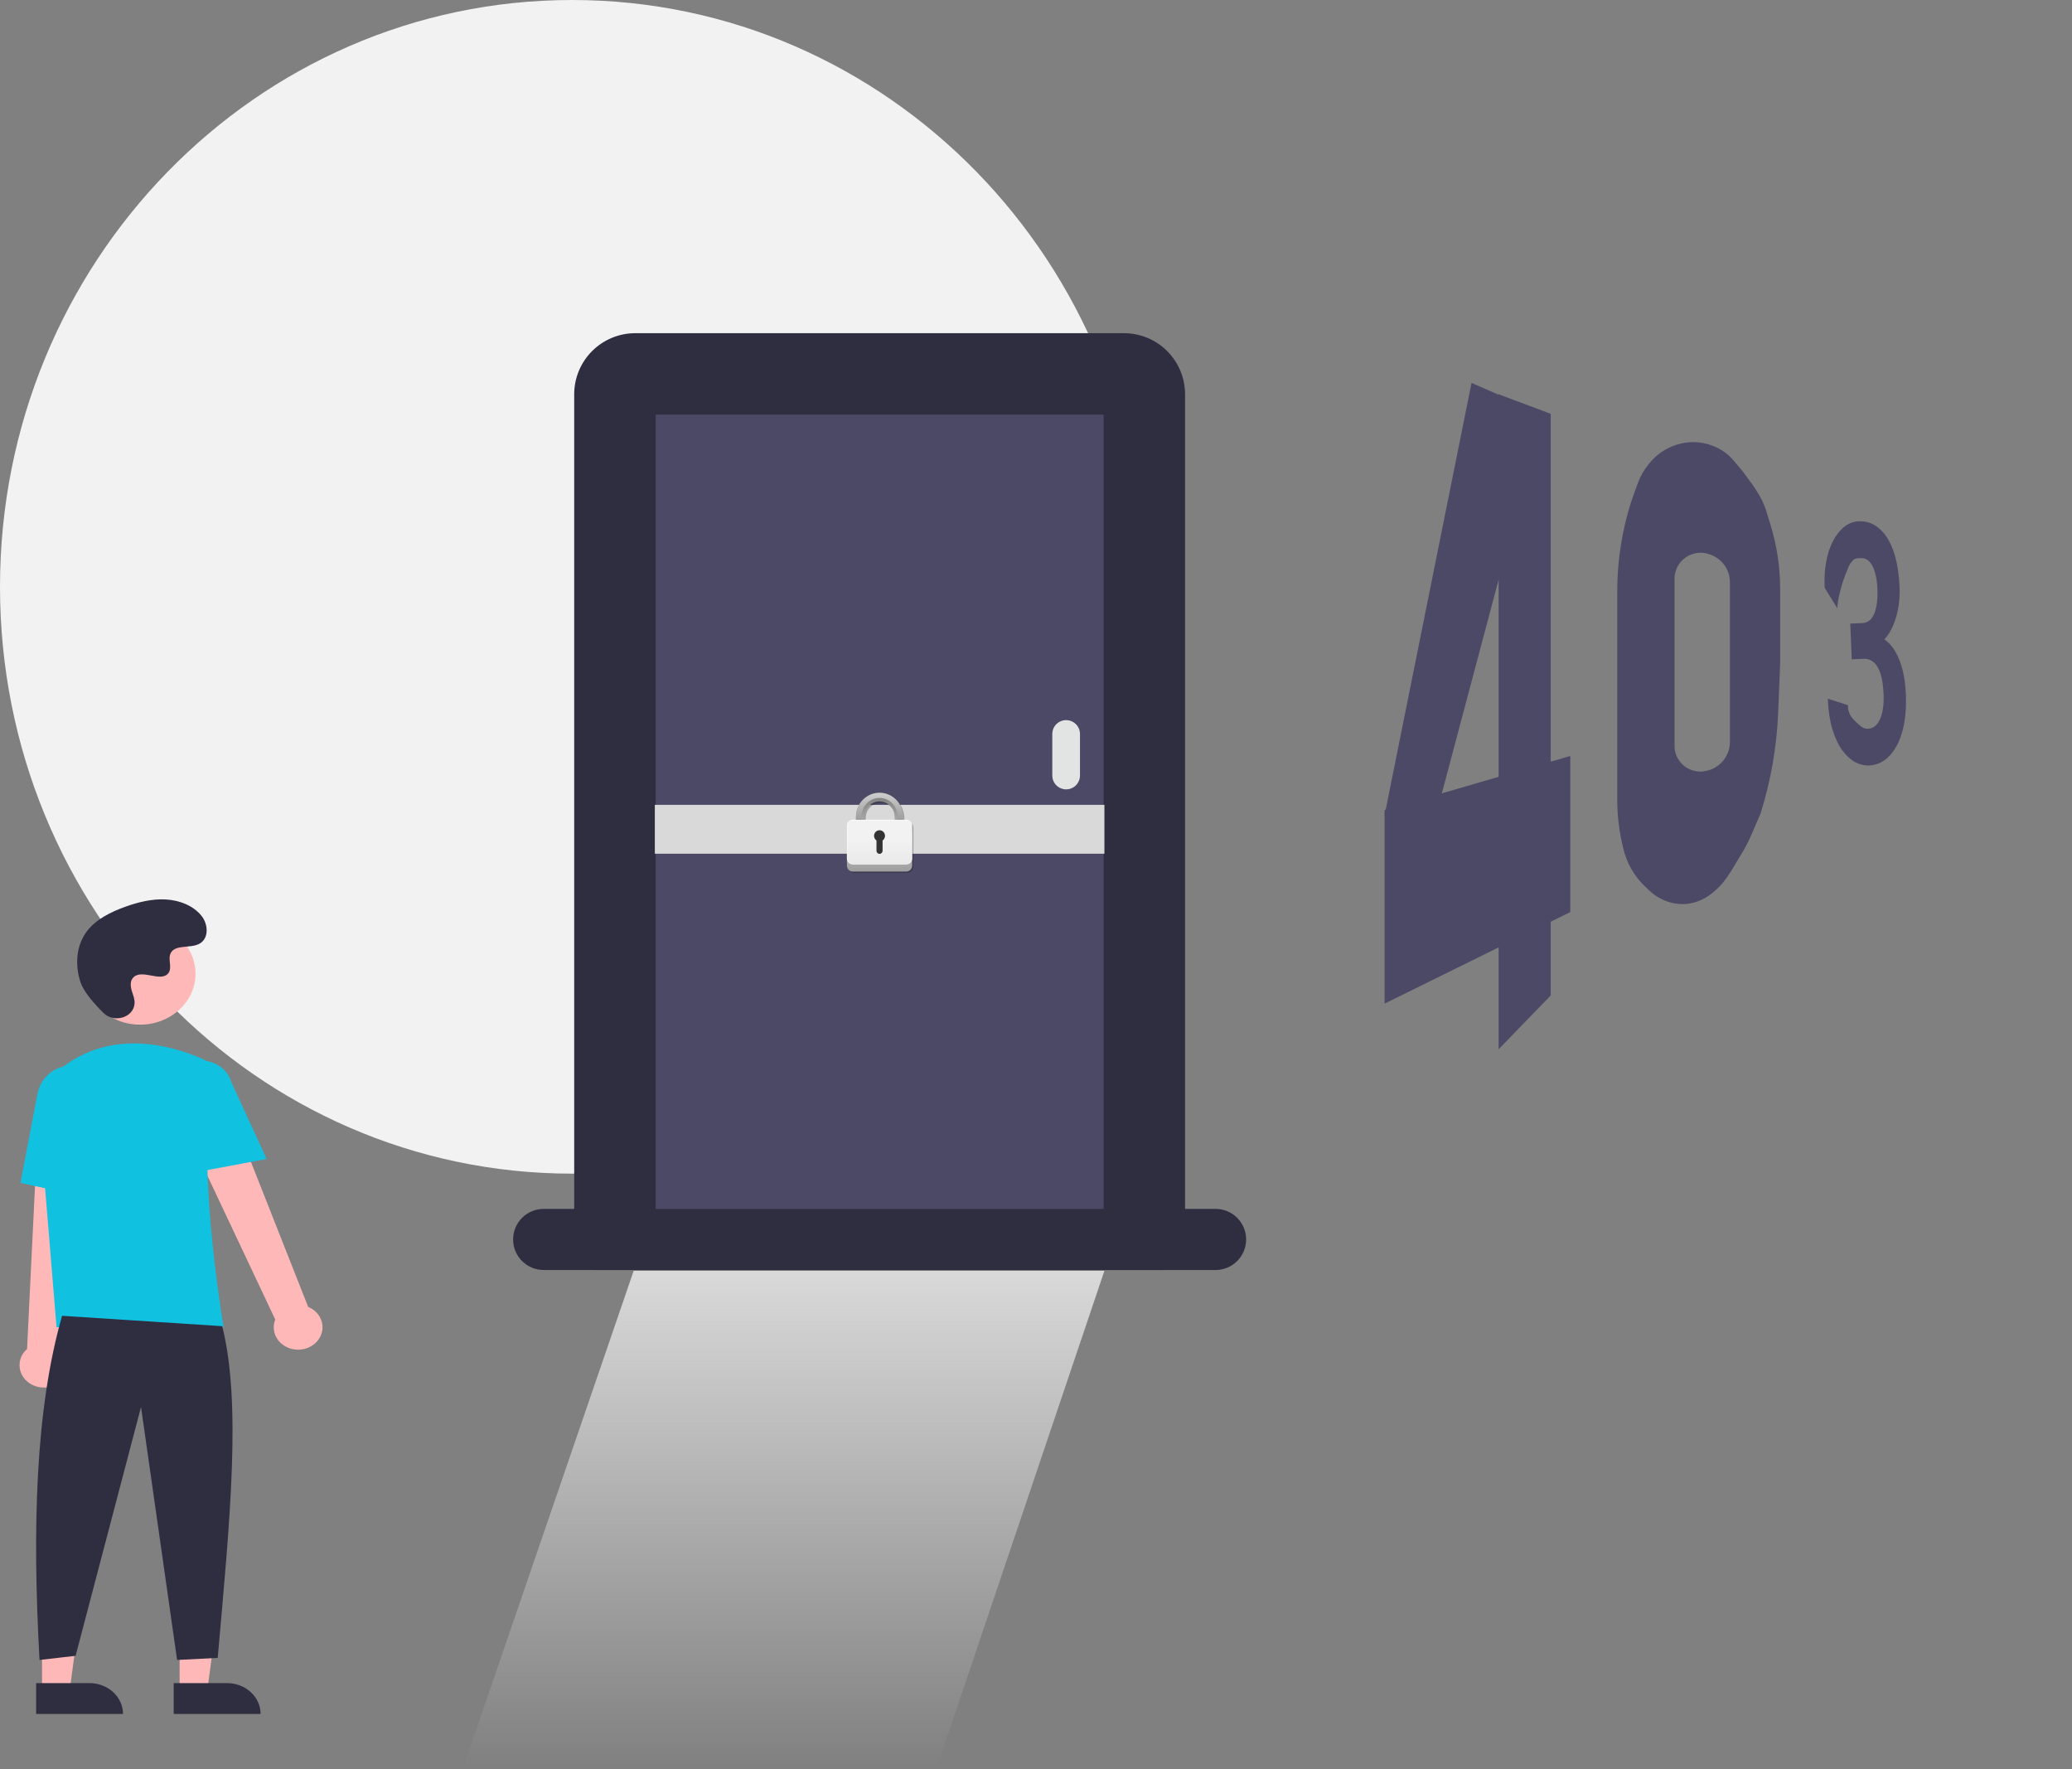 <svg width="636" height="543" viewBox="0 0 636 543" fill="none" xmlns="http://www.w3.org/2000/svg">
<rect x="0" y="0" width="636" height="543" fill="#808080" stroke="none"/>
<path d="M175.596 360.18C272.575 360.18 351.192 279.551 351.192 180.09C351.192 80.629 272.575 0 175.596 0C78.617 0 0 80.629 0 180.09C0 279.551 78.617 360.18 175.596 360.18Z" fill="#F2F2F2"/>
<path d="M357.5 389.75H182.5C180.842 389.75 179.253 389.092 178.081 387.919C176.908 386.747 176.25 385.158 176.25 383.5V121C176.25 116.027 178.225 111.258 181.742 107.742C185.258 104.225 190.027 102.25 195 102.25H345C349.973 102.25 354.742 104.225 358.258 107.742C361.775 111.258 363.75 116.027 363.75 121V383.5C363.75 385.158 363.092 386.747 361.919 387.919C360.747 389.092 359.158 389.75 357.5 389.75Z" fill="#2F2E41"/>
<path d="M338.75 127.25H201.25V383.5H338.75V127.25Z" fill="#4B4966"/>
<path d="M373.125 371H166.875C161.697 371 157.5 375.197 157.5 380.375C157.5 385.553 161.697 389.75 166.875 389.75H373.125C378.303 389.75 382.5 385.553 382.5 380.375C382.5 375.197 378.303 371 373.125 371Z" fill="#2F2E41"/>
<path d="M327.25 242.25C326.123 242.25 325.042 241.802 324.245 241.005C323.448 240.208 323 239.127 323 238V225.25C323 224.123 323.448 223.042 324.245 222.245C325.042 221.448 326.123 221 327.25 221C328.377 221 329.458 221.448 330.255 222.245C331.052 223.042 331.5 224.123 331.5 225.25V238C331.5 239.127 331.052 240.208 330.255 241.005C329.458 241.802 328.377 242.25 327.25 242.25Z" fill="#E2E3E3"/>
<rect x="201" y="247" width="138" height="15" fill="#D9D9D9"/>
<path opacity="0.3" d="M280.032 252.884C279.677 252.348 279.077 251.996 278.396 251.996H277.591V251.098C277.591 247.03 274.349 243.721 270.363 243.721C266.378 243.721 263.135 247.03 263.135 251.098V251.996H262.33C261.241 251.996 260.357 252.898 260.357 254.01V256.218V263.677V265.886C260.357 266.998 261.241 267.899 262.33 267.899H278.396C279.486 267.899 280.369 266.998 280.369 265.886V263.677V256.218V254.01C280.369 253.593 280.245 253.205 280.032 252.884ZM270.363 246.371C272.917 246.371 274.994 248.492 274.994 251.098V251.996H265.732V251.098C265.732 248.492 267.809 246.371 270.363 246.371Z" fill="#1A1A1A"/>
<path d="M278.198 267.474H261.747C260.764 267.474 259.967 266.66 259.967 265.657V255.596C259.967 254.593 260.764 253.779 261.747 253.779H278.198C279.181 253.779 279.978 254.593 279.978 255.596V265.657C279.978 266.66 279.181 267.474 278.198 267.474Z" fill="url(#paint0_linear_2424_10779)"/>
<path d="M278.198 265.265H261.747C260.764 265.265 259.967 264.451 259.967 263.448V253.387C259.967 252.384 260.764 251.57 261.747 251.57H278.198C279.181 251.57 279.978 252.384 279.978 253.387V263.448C279.978 264.451 279.181 265.265 278.198 265.265Z" fill="white"/>
<path d="M261.747 265.106C260.852 265.106 260.123 264.362 260.123 263.448V253.388C260.123 252.474 260.852 251.73 261.747 251.73H278.198C279.094 251.73 279.822 252.474 279.822 253.388V263.448C279.822 264.362 279.094 265.106 278.198 265.106H261.747Z" fill="url(#paint1_linear_2424_10779)"/>
<path d="M271.654 256.512C271.654 255.564 270.901 254.795 269.972 254.795C269.042 254.795 268.289 255.564 268.289 256.512C268.289 257.107 268.586 257.632 269.037 257.94V261.086C269.037 261.613 269.455 262.04 269.971 262.04C270.488 262.04 270.906 261.613 270.906 261.086V257.94C271.357 257.632 271.654 257.107 271.654 256.512Z" fill="#333333"/>
<path d="M277.201 251.571H274.604V250.672C274.604 248.066 272.526 245.945 269.972 245.945C267.419 245.945 265.341 248.066 265.341 250.672V251.571H262.744V250.672C262.744 246.604 265.987 243.295 269.972 243.295C273.958 243.295 277.201 246.604 277.201 250.672V251.571H277.201Z" fill="url(#paint2_linear_2424_10779)"/>
<path d="M269.972 243.295C265.987 243.295 262.744 246.604 262.744 250.672V251.571H264.43V250.542C264.43 247.423 266.916 244.885 269.972 244.885C273.029 244.885 275.515 247.423 275.515 250.542V251.571H277.201V250.672C277.201 246.604 273.958 243.295 269.972 243.295Z" fill="url(#paint3_linear_2424_10779)"/>
<path d="M55.138 518.757H63.626L67.664 488.67L55.136 488.671L55.138 518.757Z" fill="#FFB8B8"/>
<path d="M69.687 516.527H53.318V525.999H79.994C79.994 524.755 79.728 523.524 79.21 522.374C78.692 521.225 77.932 520.181 76.975 519.302C76.018 518.422 74.882 517.724 73.632 517.248C72.381 516.772 71.041 516.527 69.687 516.527Z" fill="#2F2E41"/>
<path d="M12.903 518.757H21.391L25.43 488.67L12.902 488.671L12.903 518.757Z" fill="#FFB8B8"/>
<path d="M27.455 516.527H11.085V525.999H37.762C37.762 524.755 37.495 523.524 36.977 522.374C36.459 521.225 35.7 520.181 34.743 519.302C33.786 518.422 32.65 517.724 31.399 517.248C30.149 516.772 28.808 516.527 27.455 516.527Z" fill="#2F2E41"/>
<path d="M97.716 411.157C98.327 410.33 98.733 409.39 98.906 408.404C99.078 407.417 99.013 406.408 98.716 405.447C98.418 404.486 97.895 403.596 97.182 402.841C96.47 402.086 95.587 401.484 94.594 401.077L65.74 327.992L51.542 335.113L84.487 404.955C83.853 406.533 83.871 408.27 84.538 409.837C85.204 411.404 86.473 412.692 88.104 413.456C89.735 414.221 91.614 414.409 93.386 413.985C95.157 413.561 96.698 412.555 97.716 411.157Z" fill="#FFB8B8"/>
<path d="M17.238 424.893C18.181 424.396 18.995 423.715 19.62 422.897C20.246 422.08 20.67 421.147 20.861 420.163C21.052 419.18 21.006 418.169 20.726 417.204C20.446 416.238 19.939 415.341 19.241 414.575L28.18 337.264L12.022 337.942L8.307 413.988C6.984 415.151 6.172 416.719 6.023 418.396C5.875 420.073 6.401 421.741 7.502 423.086C8.603 424.43 10.202 425.356 11.996 425.689C13.791 426.022 15.656 425.739 17.238 424.893Z" fill="#FFB8B8"/>
<path d="M43.015 314.455C33.623 314.455 26.01 307.459 26.01 298.828C26.01 290.198 33.623 283.201 43.015 283.201C52.406 283.201 60.02 290.198 60.02 298.828C60.02 307.459 52.406 314.455 43.015 314.455Z" fill="#FFB8B8"/>
<path d="M17.349 407.308H68.615L68.553 406.941C68.461 406.393 59.417 351.944 66.088 334.131C66.757 332.38 66.698 330.464 65.922 328.751C65.147 327.038 63.709 325.649 61.886 324.852C52.351 320.725 34.048 315.644 18.6 327.975C16.327 329.82 14.552 332.125 13.415 334.708C12.278 337.292 11.811 340.083 12.051 342.861L17.349 407.308Z" fill="#11C1E0"/>
<path d="M58.769 359.991L81.85 355.688L71.031 332.128C70.383 329.846 68.778 327.893 66.566 326.698C64.353 325.502 61.716 325.162 59.231 325.751C56.746 326.341 54.618 327.812 53.312 329.842C52.006 331.872 51.629 334.295 52.264 336.58L58.769 359.991Z" fill="#11C1E0"/>
<path d="M29.207 367.982L30.595 338.752C31.647 333.257 28.224 328.062 22.96 327.213C17.695 326.367 12.553 330.178 11.496 335.714L6.281 363.027L29.207 367.982Z" fill="#11C1E0"/>
<path d="M19.053 403.809C10.804 432.68 9.904 469.387 12.13 509.427L23.207 508.154L43.285 431.804L54.363 509.427L66.825 508.791C70.548 466.779 74.173 430.712 68.209 406.99L19.053 403.809Z" fill="#2F2E41"/>
<path d="M31.813 310.906C34.986 314.012 40.877 312.344 41.29 308.102C41.323 307.773 41.321 307.441 41.283 307.112C41.07 305.233 39.889 303.527 40.172 301.543C40.236 301.049 40.436 300.578 40.753 300.175C43.281 297.065 49.215 301.567 51.601 298.751C53.064 297.024 51.344 294.305 52.467 292.375C53.949 289.828 58.337 291.084 61.089 289.689C64.151 288.137 63.968 283.82 61.953 281.194C59.494 277.991 55.184 276.282 50.928 276.036C46.672 275.789 42.445 276.847 38.471 278.27C33.956 279.887 29.479 282.121 26.701 285.77C23.322 290.207 22.997 296.171 24.687 301.359C25.715 304.515 29.223 308.37 31.813 310.906Z" fill="#2F2E41"/>
<path d="M194.505 390H339L287.355 543H142L194.505 390Z" fill="url(#paint4_linear_2424_10779)"/>
<path d="M425 248.582L482 232V279.903L425 308V248.582Z" fill="#4B4966"/>
<path d="M459.998 121L475.998 127V305.5L459.998 322V121Z" fill="#4B4966"/>
<path d="M451.688 117.508L473.522 127.045L439.03 256.797L424.986 250.258L451.688 117.508Z" fill="#4B4966"/>
<path fill-rule="evenodd" clip-rule="evenodd" d="M506.077 142.433C504.649 144.151 503.528 146.101 502.761 148.198L501.67 151.18C500.172 155.274 499.002 159.481 498.17 163.76L498.064 164.303C496.97 169.925 496.42 175.64 496.42 181.368V203.463V240.369V245.474C496.42 249.981 496.923 254.475 497.92 258.87L498.217 260.182C499.009 263.672 500.613 266.979 502.846 269.776C503.554 270.662 504.338 271.508 505.17 272.279L506.437 273.455C508.072 274.97 510.022 276.104 512.148 276.775L512.286 276.819C513.206 277.11 514.154 277.302 515.115 277.394C517.604 277.631 520.111 277.183 522.364 276.098L522.542 276.012C523.541 275.531 524.48 274.936 525.343 274.24L525.929 273.767C527.58 272.434 529.019 270.858 530.196 269.092L531.42 267.256L534.42 262.256L534.469 262.176C535.685 260.198 536.754 258.135 537.67 256.002L540.42 249.595C543.573 239.558 545.385 229.149 545.808 218.637L546.42 203.463V180.848C546.42 174.093 545.409 167.375 543.42 160.919L541.92 156.049L540.92 153.651C539.921 151.724 538.774 149.878 537.487 148.131L534.92 144.644L532.17 141.377C530.369 139.237 528.029 137.618 525.393 136.688L525.194 136.618C521.774 135.411 518.051 135.367 514.604 136.495L514.373 136.571C511.3 137.576 508.574 139.428 506.507 141.915L506.077 142.433ZM518.759 170.315C515.866 171.598 514 174.465 514 177.63V228.903C514 232.514 516.452 235.664 519.953 236.551C521.12 236.846 522.34 236.871 523.518 236.622L523.79 236.565C527.993 235.678 531 231.969 531 227.674V178.671C531 174.917 528.661 171.561 525.14 170.26L524.773 170.125C522.82 169.403 520.663 169.472 518.759 170.315Z" fill="#4B4966"/>
<path d="M567.937 191.374L571.575 191.221C572.74 191.172 573.683 190.715 574.405 189.849C575.124 188.95 575.633 187.725 575.931 186.175C576.243 184.59 576.356 182.764 576.269 180.695C576.191 178.826 575.949 177.181 575.542 175.761C575.15 174.307 574.591 173.193 573.864 172.422C573.136 171.616 572.245 171.236 571.189 171.28C570.355 171.315 569.402 171.262 568.723 171.993C568.044 172.723 567.428 173.62 567.056 174.906C565.176 178.976 563.896 184.874 563.971 186.676L560.068 180.37C559.901 176.366 560.259 172.858 561.142 169.845C562.042 166.832 563.315 164.456 564.961 162.715C566.608 160.975 568.463 160.062 570.527 159.975C572.858 159.877 574.931 160.593 576.746 162.122C578.56 163.617 580.019 165.879 581.124 168.908C582.229 171.937 582.877 175.721 583.067 180.26C583.163 182.562 583.005 184.809 582.592 186.999C582.177 189.156 581.534 191.122 580.662 192.897C579.804 194.638 578.727 196.053 577.431 197.144C576.135 198.201 574.652 198.764 572.982 198.834L568.257 199.032L568.116 195.654L567.937 191.374ZM568.396 202.336L568.116 195.654L572.808 194.679C574.682 194.601 576.347 194.983 577.802 195.824C579.257 196.666 580.501 197.918 581.533 199.579C582.564 201.208 583.371 203.163 583.956 205.445C584.539 207.694 584.889 210.203 585.005 212.973C585.147 216.377 584.967 219.426 584.465 222.122C583.961 224.784 583.189 227.056 582.147 228.938C581.122 230.82 579.889 232.275 578.449 233.305C577.008 234.302 575.413 234.836 573.665 234.909C572.216 234.97 570.773 234.613 569.336 233.837C567.914 233.027 566.6 231.795 565.395 230.141C564.204 228.453 563.215 226.321 562.429 223.746C561.657 221.138 561.196 218.031 561.045 214.427L567.21 216.413C567.288 218.282 567.24 217.561 567.742 219.011C568.245 220.461 569.9 221.695 570.707 222.497C571.53 223.299 572.421 223.679 573.382 223.639C574.469 223.593 575.38 223.137 576.117 222.271C576.868 221.37 577.416 220.144 577.762 218.591C578.121 217.005 578.258 215.178 578.171 213.109C578.059 210.439 577.742 208.313 577.218 206.73C576.692 205.114 575.988 203.94 575.106 203.208C574.223 202.476 573.199 202.135 572.034 202.184L568.396 202.336Z" fill="#4B4966"/>
<defs>
<linearGradient id="paint0_linear_2424_10779" x1="269.973" y1="257.799" x2="269.973" y2="267.789" gradientUnits="userSpaceOnUse">
<stop stop-color="#CCCCCC"/>
<stop offset="1" stop-color="#9C9C9C"/>
</linearGradient>
<linearGradient id="paint1_linear_2424_10779" x1="269.973" y1="257.814" x2="269.973" y2="267.571" gradientUnits="userSpaceOnUse">
<stop stop-color="#F2F2F2"/>
<stop offset="0.995" stop-color="#E6E6E6"/>
</linearGradient>
<linearGradient id="paint2_linear_2424_10779" x1="269.972" y1="251.682" x2="269.972" y2="243.138" gradientUnits="userSpaceOnUse">
<stop stop-color="#A8A8A8"/>
<stop offset="1" stop-color="#787878"/>
</linearGradient>
<linearGradient id="paint3_linear_2424_10779" x1="269.973" y1="243.518" x2="269.973" y2="251.847" gradientUnits="userSpaceOnUse">
<stop stop-color="#CCCCCC"/>
<stop offset="1" stop-color="#9C9C9C"/>
</linearGradient>
<linearGradient id="paint4_linear_2424_10779" x1="240.5" y1="390" x2="240.5" y2="543" gradientUnits="userSpaceOnUse">
<stop stop-color="#D9D9D9"/>
<stop offset="1" stop-color="#D9D9D9" stop-opacity="0"/>
</linearGradient>
</defs>
</svg>
